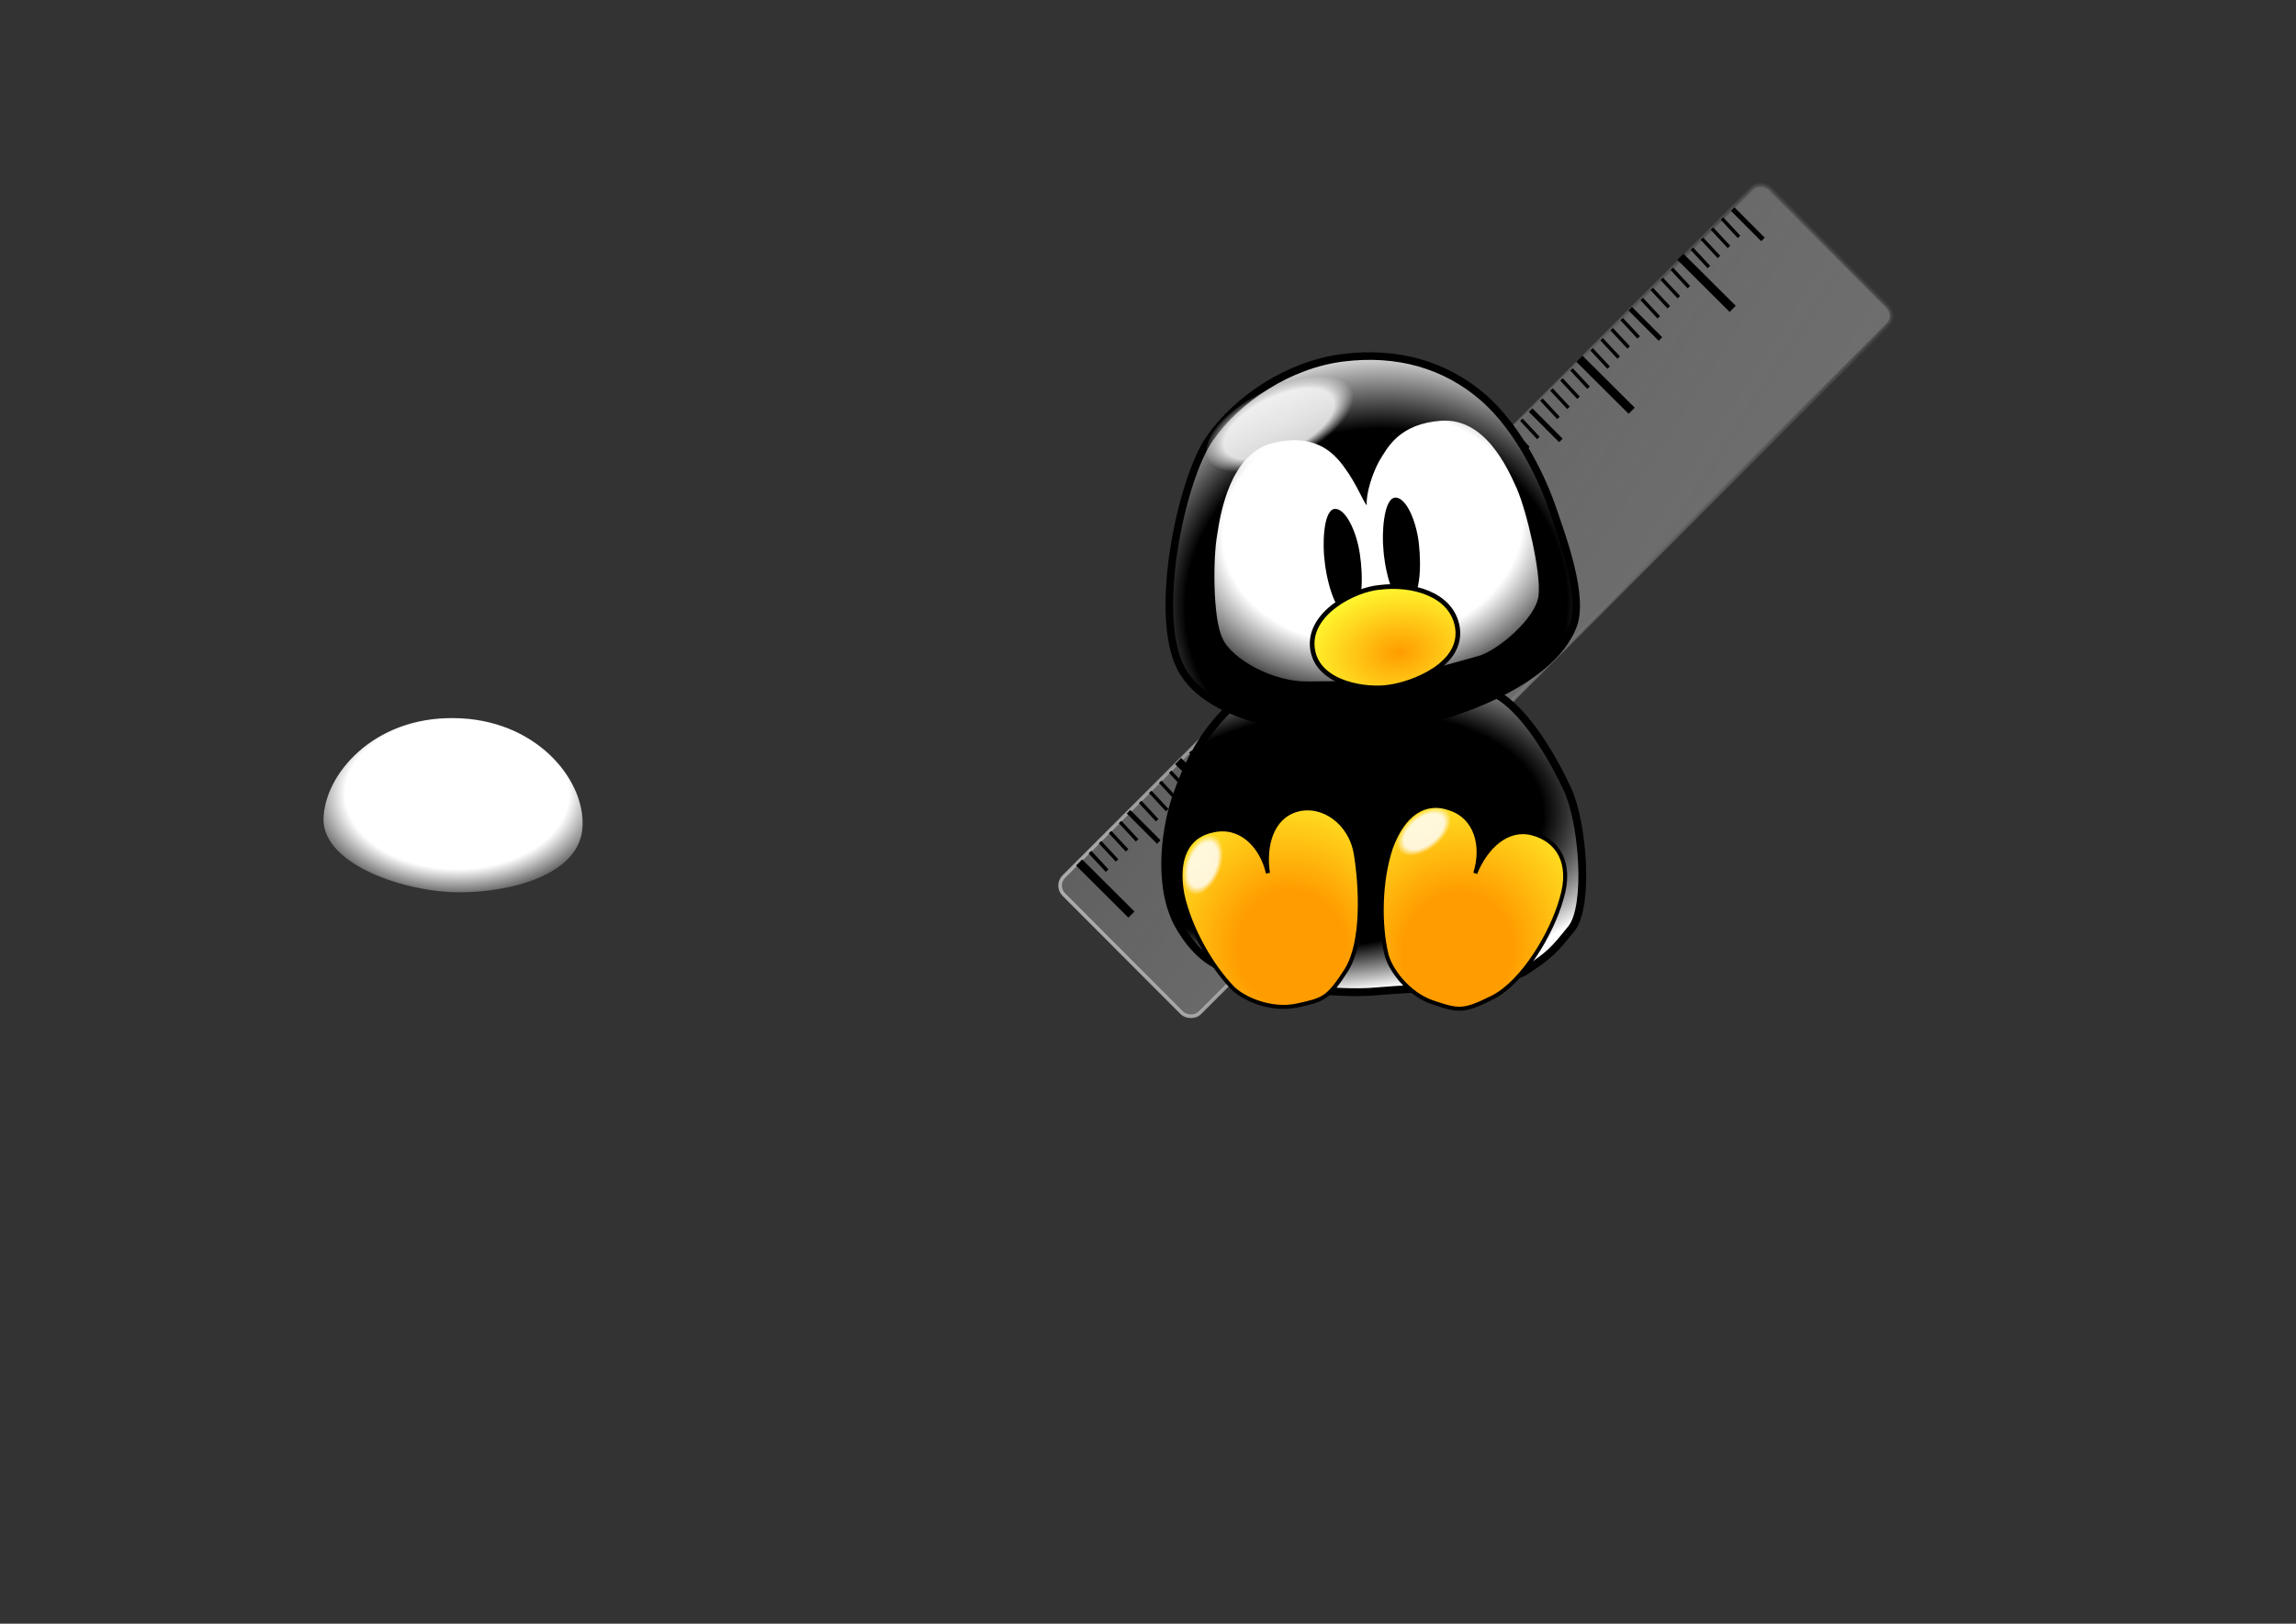 <?xml version="1.0" encoding="UTF-8" standalone="no"?>
<!-- Created with Inkscape (http://www.inkscape.org/) -->
<svg
   xmlns:dc="http://purl.org/dc/elements/1.1/"
   xmlns:cc="http://web.resource.org/cc/"
   xmlns:rdf="http://www.w3.org/1999/02/22-rdf-syntax-ns#"
   xmlns:svg="http://www.w3.org/2000/svg"
   xmlns="http://www.w3.org/2000/svg"
   xmlns:xlink="http://www.w3.org/1999/xlink"
   xmlns:sodipodi="http://inkscape.sourceforge.net/DTD/sodipodi-0.dtd"
   xmlns:inkscape="http://www.inkscape.org/namespaces/inkscape"
   inkscape:export-ydpi="29.750000"
   inkscape:export-xdpi="29.750000"
   inkscape:export-filename="C:\DATA\Mes Documents\Mes images\logos\QSOS-small.jpg"
   width="841.89pt"
   height="595.276pt"
   id="svg2"
   sodipodi:version="0.32"
   inkscape:version="0.43"
   sodipodi:docbase="/home/raph/Desktop"
   sodipodi:docname="xuleditor.svg">
  <rect width="100%" height="100%" fill="#333333" stroke="none"/>
  <defs
     id="defs3">
    <radialGradient
       gradientUnits="userSpaceOnUse"
       gradientTransform="matrix(1,0,0,3.386,0,-757.436)"
       r="1.78"
       fy="317.489"
       fx="308.685"
       cy="317.489"
       cx="308.685"
       id="radialGradient2559"
       xlink:href="#linearGradient2553"
       inkscape:collect="always" />
    <radialGradient
       gradientUnits="userSpaceOnUse"
       gradientTransform="matrix(1,0,0,3.386,0,-757.436)"
       r="1.78"
       fy="317.489"
       fx="308.685"
       cy="317.489"
       cx="308.685"
       id="radialGradient2561"
       xlink:href="#linearGradient2553"
       inkscape:collect="always" />
    <radialGradient
       gradientUnits="userSpaceOnUse"
       gradientTransform="matrix(1,0,0,3.386,0,-757.436)"
       r="1.78"
       fy="317.489"
       fx="308.685"
       cy="317.489"
       cx="308.685"
       id="radialGradient2563"
       xlink:href="#linearGradient2553"
       inkscape:collect="always" />
    <radialGradient
       gradientUnits="userSpaceOnUse"
       gradientTransform="matrix(1,0,0,3.386,0,-757.436)"
       r="1.78"
       fy="317.489"
       fx="308.685"
       cy="317.489"
       cx="308.685"
       id="radialGradient2565"
       xlink:href="#linearGradient2553"
       inkscape:collect="always" />
    <linearGradient
       id="linearGradient10738">
      <stop
         style="stop-color:#2a68c6;stop-opacity:0.627;"
         offset="0"
         id="stop10740" />
      <stop
         style="stop-color:#427dd7;stop-opacity:1;"
         offset="1"
         id="stop10742" />
    </linearGradient>
    <linearGradient
       id="linearGradient9972">
      <stop
         id="stop9974"
         offset="0"
         style="stop-color:#4bcc00;stop-opacity:0.557;" />
      <stop
         id="stop9976"
         offset="1"
         style="stop-color:#4bcc00;stop-opacity:1;" />
    </linearGradient>
    <linearGradient
       id="linearGradient8442">
      <stop
         id="stop8444"
         offset="0"
         style="stop-color:#429e37;stop-opacity:0.792;" />
      <stop
         id="stop8446"
         offset="0.489"
         style="stop-color:#4aaa3e;stop-opacity:0.503;" />
      <stop
         id="stop8448"
         offset="1"
         style="stop-color:#ffffff;stop-opacity:0;" />
    </linearGradient>
    <linearGradient
       id="linearGradient6083">
      <stop
         id="stop6085"
         offset="0"
         style="stop-color:#ffffff;stop-opacity:0;" />
      <stop
         id="stop6087"
         offset="1"
         style="stop-color:#616161;stop-opacity:0.414;" />
    </linearGradient>
    <linearGradient
       id="linearGradient3000">
      <stop
         style="stop-color:#58f000;stop-opacity:0.627;"
         offset="0"
         id="stop3002" />
      <stop
         style="stop-color:#4bcc00;stop-opacity:1;"
         offset="1"
         id="stop3004" />
    </linearGradient>
    <linearGradient
       id="linearGradient2230">
      <stop
         style="stop-color:#ec6004;stop-opacity:0.627;"
         offset="0"
         id="stop2232" />
      <stop
         style="stop-color:#fb7319;stop-opacity:1;"
         offset="1"
         id="stop2234" />
    </linearGradient>
    <linearGradient
       id="linearGradient2208">
      <stop
         id="stop2210"
         offset="0"
         style="stop-color:#f00000;stop-opacity:0.627;" />
      <stop
         id="stop2212"
         offset="1"
         style="stop-color:#cc3200;stop-opacity:1;" />
    </linearGradient>
    <linearGradient
       id="linearGradient4047">
      <stop
         style="stop-color:#ff9c00;stop-opacity:1;"
         offset="0"
         id="stop4048" />
      <stop
         style="stop-color:#ff9c00;stop-opacity:1;"
         offset="0.306"
         id="stop4050" />
      <stop
         style="stop-color:#ffff33;stop-opacity:1;"
         offset="1"
         id="stop4049" />
    </linearGradient>
    <radialGradient
       xlink:href="#linearGradient4047"
       id="radialGradient4046"
       cx="215.728"
       cy="333.961"
       r="102.185"
       fx="218.326"
       fy="335.612"
       gradientTransform="scale(0.966,1.035)"
       gradientUnits="userSpaceOnUse" />
    <radialGradient
       xlink:href="#linearGradient4041"
       id="radialGradient860"
       cx="128.584"
       cy="348.357"
       r="110.34"
       fx="128.584"
       fy="349.63"
       gradientTransform="scale(1.22,0.82)"
       gradientUnits="userSpaceOnUse" />
    <radialGradient
       xlink:href="#linearGradient851"
       id="radialGradient850"
       cx="136.862"
       cy="341.638"
       r="144.092"
       fx="135.62"
       fy="344.898"
       gradientTransform="scale(1.141,0.876)"
       gradientUnits="userSpaceOnUse" />
    <linearGradient
       id="linearGradient4055">
      <stop
         style="stop-color:#ffffff;stop-opacity:0.851;"
         offset="0"
         id="stop4056" />
      <stop
         style="stop-color:#ffffff;stop-opacity:0.83;"
         offset="0.736"
         id="stop4059" />
      <stop
         style="stop-color:#ffffff;stop-opacity:0;"
         offset="1"
         id="stop4058" />
    </linearGradient>
    <radialGradient
       xlink:href="#linearGradient4055"
       id="radialGradient4051"
       cx="90.47"
       cy="219.679"
       r="8.666"
       fx="90.47"
       fy="219.679"
       gradientTransform="scale(0.745,1.342)"
       gradientUnits="userSpaceOnUse" />
    <linearGradient
       id="linearGradient830">
      <stop
         style="stop-color:#ff9c00;stop-opacity:1;"
         offset="0"
         id="stop831" />
      <stop
         style="stop-color:#ffff33;stop-opacity:1;"
         offset="1"
         id="stop832" />
    </linearGradient>
    <radialGradient
       xlink:href="#linearGradient830"
       id="radialGradient847"
       cx="133.773"
       cy="228.515"
       r="48.599"
       fx="134.165"
       fy="227.964"
       gradientUnits="userSpaceOnUse"
       spreadMethod="pad"
       gradientTransform="scale(1.201,0.833)" />
    <linearGradient
       id="linearGradient4041">
      <stop
         style="stop-color:#ffffff;stop-opacity:1;"
         offset="0"
         id="stop4042" />
      <stop
         style="stop-color:#ffffff;stop-opacity:1;"
         offset="0.637"
         id="stop4044" />
      <stop
         style="stop-color:#000000;stop-opacity:1;"
         offset="1"
         id="stop4043" />
    </linearGradient>
    <radialGradient
       xlink:href="#linearGradient4041"
       id="radialGradient4045"
       cx="132.569"
       cy="127.852"
       r="120.682"
       fx="131.648"
       fy="125.261"
       gradientTransform="scale(1.184,0.845)"
       gradientUnits="userSpaceOnUse" />
    <linearGradient
       id="linearGradient851">
      <stop
         style="stop-color:#000000;stop-opacity:1;"
         offset="0"
         id="stop852" />
      <stop
         style="stop-color:#000000;stop-opacity:1;"
         offset="0.673"
         id="stop855" />
      <stop
         style="stop-color:#ffffff;stop-opacity:1;"
         offset="1"
         id="stop853" />
    </linearGradient>
    <radialGradient
       xlink:href="#linearGradient851"
       id="radialGradient859"
       cx="147.232"
       cy="164.727"
       r="157.13"
       fx="144.09"
       fy="164.727"
       gradientTransform="scale(1.076,0.93)"
       gradientUnits="userSpaceOnUse" />
    <linearGradient
       id="linearGradient2553">
      <stop
         id="stop2555"
         offset="0"
         style="stop-color:#108910;stop-opacity:1;" />
      <stop
         id="stop2557"
         offset="1"
         style="stop-color:#000000;stop-opacity:0;" />
    </linearGradient>
    <linearGradient
       id="linearGradient8457">
      <stop
         style="stop-color:#3f3f3f;stop-opacity:0.749;"
         offset="0"
         id="stop8459" />
      <stop
         style="stop-color:#c0c0c0;stop-opacity:0.869;"
         offset="1"
         id="stop8461" />
    </linearGradient>
    <linearGradient
       id="linearGradient2049">
      <stop
         style="stop-color:#929292;stop-opacity:0.618;"
         offset="0"
         id="stop2051" />
      <stop
         style="stop-color:#dadada;stop-opacity:0.199;"
         offset="1"
         id="stop2053" />
    </linearGradient>
    <radialGradient
       inkscape:collect="always"
       xlink:href="#linearGradient851"
       id="radialGradient3798"
       gradientUnits="userSpaceOnUse"
       gradientTransform="scale(1.141,0.876)"
       cx="136.862"
       cy="341.638"
       fx="135.62"
       fy="344.898"
       r="144.092" />
    <radialGradient
       inkscape:collect="always"
       xlink:href="#linearGradient4041"
       id="radialGradient3800"
       gradientUnits="userSpaceOnUse"
       gradientTransform="scale(1.22,0.82)"
       cx="128.584"
       cy="348.357"
       fx="128.584"
       fy="349.63"
       r="110.34" />
    <radialGradient
       inkscape:collect="always"
       xlink:href="#linearGradient4047"
       id="radialGradient3802"
       gradientUnits="userSpaceOnUse"
       gradientTransform="scale(0.966,1.035)"
       cx="106.039"
       cy="333.986"
       fx="108.637"
       fy="335.637"
       r="102.175" />
    <radialGradient
       inkscape:collect="always"
       xlink:href="#linearGradient4055"
       id="radialGradient3804"
       gradientUnits="userSpaceOnUse"
       gradientTransform="scale(0.745,1.342)"
       cx="90.47"
       cy="219.679"
       fx="90.47"
       fy="219.679"
       r="8.666" />
    <radialGradient
       inkscape:collect="always"
       xlink:href="#linearGradient4047"
       id="radialGradient3806"
       gradientUnits="userSpaceOnUse"
       gradientTransform="scale(0.966,1.035)"
       cx="215.728"
       cy="333.961"
       fx="218.326"
       fy="335.612"
       r="102.185" />
    <radialGradient
       inkscape:collect="always"
       xlink:href="#linearGradient4055"
       id="radialGradient3808"
       gradientUnits="userSpaceOnUse"
       gradientTransform="scale(0.745,1.342)"
       cx="90.47"
       cy="219.679"
       fx="90.47"
       fy="219.679"
       r="8.666" />
    <radialGradient
       inkscape:collect="always"
       xlink:href="#linearGradient851"
       id="radialGradient3810"
       gradientUnits="userSpaceOnUse"
       gradientTransform="scale(1.076,0.93)"
       cx="147.232"
       cy="164.727"
       fx="144.09"
       fy="164.727"
       r="157.13" />
    <radialGradient
       inkscape:collect="always"
       xlink:href="#linearGradient4041"
       id="radialGradient3812"
       gradientUnits="userSpaceOnUse"
       gradientTransform="scale(1.184,0.845)"
       cx="132.569"
       cy="127.852"
       fx="131.648"
       fy="125.261"
       r="120.682" />
    <radialGradient
       inkscape:collect="always"
       xlink:href="#linearGradient830"
       id="radialGradient3814"
       gradientUnits="userSpaceOnUse"
       gradientTransform="scale(1.201,0.833)"
       spreadMethod="pad"
       cx="133.773"
       cy="228.515"
       fx="134.165"
       fy="227.964"
       r="48.599" />
    <radialGradient
       inkscape:collect="always"
       xlink:href="#linearGradient4055"
       id="radialGradient3816"
       gradientUnits="userSpaceOnUse"
       gradientTransform="scale(0.745,1.342)"
       cx="90.47"
       cy="219.679"
       fx="90.47"
       fy="219.679"
       r="8.666" />
    <radialGradient
       r="144.092"
       fy="344.898"
       fx="135.62"
       cy="341.638"
       cx="136.862"
       gradientTransform="scale(1.141,0.876)"
       gradientUnits="userSpaceOnUse"
       id="radialGradient2235"
       xlink:href="#linearGradient851"
       inkscape:collect="always" />
    <radialGradient
       r="110.34"
       fy="349.63"
       fx="128.584"
       cy="348.357"
       cx="128.584"
       gradientTransform="scale(1.22,0.82)"
       gradientUnits="userSpaceOnUse"
       id="radialGradient2237"
       xlink:href="#linearGradient4041"
       inkscape:collect="always" />
    <radialGradient
       r="102.175"
       fy="335.637"
       fx="108.637"
       cy="333.986"
       cx="106.039"
       gradientTransform="scale(0.966,1.035)"
       gradientUnits="userSpaceOnUse"
       id="radialGradient2239"
       xlink:href="#linearGradient4047"
       inkscape:collect="always" />
    <radialGradient
       r="8.666"
       fy="219.679"
       fx="90.47"
       cy="219.679"
       cx="90.47"
       gradientTransform="scale(0.745,1.342)"
       gradientUnits="userSpaceOnUse"
       id="radialGradient2241"
       xlink:href="#linearGradient4055"
       inkscape:collect="always" />
    <radialGradient
       r="102.185"
       fy="335.612"
       fx="218.326"
       cy="333.961"
       cx="215.728"
       gradientTransform="scale(0.966,1.035)"
       gradientUnits="userSpaceOnUse"
       id="radialGradient2243"
       xlink:href="#linearGradient4047"
       inkscape:collect="always" />
    <radialGradient
       r="8.666"
       fy="219.679"
       fx="90.47"
       cy="219.679"
       cx="90.47"
       gradientTransform="scale(0.745,1.342)"
       gradientUnits="userSpaceOnUse"
       id="radialGradient2245"
       xlink:href="#linearGradient4055"
       inkscape:collect="always" />
    <radialGradient
       r="110.34"
       fy="349.63"
       fx="128.584"
       cy="348.357"
       cx="128.584"
       gradientTransform="matrix(0.777,0,0,0.523,123.533,205.588)"
       gradientUnits="userSpaceOnUse"
       id="radialGradient2254"
       xlink:href="#linearGradient4041"
       inkscape:collect="always" />
    <radialGradient
       r="102.185"
       fy="335.612"
       fx="218.326"
       cy="333.961"
       cx="215.728"
       gradientTransform="scale(0.966,1.035)"
       gradientUnits="userSpaceOnUse"
       id="radialGradient2550"
       xlink:href="#linearGradient4047"
       inkscape:collect="always" />
    <radialGradient
       r="8.666"
       fy="219.679"
       fx="90.47"
       cy="219.679"
       cx="90.47"
       gradientTransform="scale(0.745,1.342)"
       gradientUnits="userSpaceOnUse"
       id="radialGradient2552"
       xlink:href="#linearGradient4055"
       inkscape:collect="always" />
    <radialGradient
       r="102.175"
       fy="335.637"
       fx="108.637"
       cy="333.986"
       cx="106.039"
       gradientTransform="scale(0.966,1.035)"
       gradientUnits="userSpaceOnUse"
       id="radialGradient2554"
       xlink:href="#linearGradient4047"
       inkscape:collect="always" />
    <radialGradient
       r="8.666"
       fy="219.679"
       fx="90.47"
       cy="219.679"
       cx="90.47"
       gradientTransform="scale(0.745,1.342)"
       gradientUnits="userSpaceOnUse"
       id="radialGradient2556"
       xlink:href="#linearGradient4055"
       inkscape:collect="always" />
    <radialGradient
       r="157.13"
       fy="164.727"
       fx="144.09"
       cy="164.727"
       cx="147.232"
       gradientTransform="scale(1.076,0.93)"
       gradientUnits="userSpaceOnUse"
       id="radialGradient2558"
       xlink:href="#linearGradient851"
       inkscape:collect="always" />
    <radialGradient
       r="120.682"
       fy="125.261"
       fx="131.648"
       cy="127.852"
       cx="132.569"
       gradientTransform="scale(1.184,0.845)"
       gradientUnits="userSpaceOnUse"
       id="radialGradient2560"
       xlink:href="#linearGradient4041"
       inkscape:collect="always" />
    <radialGradient
       r="48.599"
       fy="227.964"
       fx="134.165"
       cy="228.515"
       cx="133.773"
       spreadMethod="pad"
       gradientTransform="scale(1.201,0.833)"
       gradientUnits="userSpaceOnUse"
       id="radialGradient2562"
       xlink:href="#linearGradient830"
       inkscape:collect="always" />
    <radialGradient
       r="8.666"
       fy="219.679"
       fx="90.47"
       cy="219.679"
       cx="90.47"
       gradientTransform="scale(0.745,1.342)"
       gradientUnits="userSpaceOnUse"
       id="radialGradient2564"
       xlink:href="#linearGradient4055"
       inkscape:collect="always" />
    <radialGradient
       r="120.682"
       fy="125.261"
       fx="131.648"
       cy="127.852"
       cx="132.569"
       gradientTransform="scale(1.184,0.845)"
       gradientUnits="userSpaceOnUse"
       id="radialGradient2577"
       xlink:href="#linearGradient4041"
       inkscape:collect="always" />
    <radialGradient
       inkscape:collect="always"
       xlink:href="#linearGradient2208"
       id="radialGradient2960"
       gradientUnits="userSpaceOnUse"
       gradientTransform="matrix(1,0,0,0.89,6.643570e-13,40.5)"
       cx="239.764"
       cy="366.88"
       fx="239.764"
       fy="366.88"
       r="159.154" />
    <radialGradient
       inkscape:collect="always"
       xlink:href="#linearGradient2230"
       id="radialGradient2994"
       gradientUnits="userSpaceOnUse"
       gradientTransform="matrix(1,0,0,0.89,-1.279530e-12,40.5)"
       cx="239.764"
       cy="366.88"
       fx="239.764"
       fy="366.88"
       r="159.154" />
    <radialGradient
       inkscape:collect="always"
       xlink:href="#linearGradient3000"
       id="radialGradient2996"
       gradientUnits="userSpaceOnUse"
       gradientTransform="matrix(1,0,0,0.89,1.418850e-12,40.5)"
       cx="239.764"
       cy="366.88"
       fx="239.764"
       fy="366.88"
       r="159.154" />
    <linearGradient
       inkscape:collect="always"
       xlink:href="#linearGradient6083"
       id="linearGradient6093"
       gradientUnits="userSpaceOnUse"
       x1="216.259"
       y1="394.703"
       x2="177.415"
       y2="239.223" />
    <linearGradient
       inkscape:collect="always"
       xlink:href="#linearGradient6083"
       id="linearGradient6097"
       gradientUnits="userSpaceOnUse"
       x1="216.259"
       y1="394.703"
       x2="177.415"
       y2="239.223" />
    <linearGradient
       inkscape:collect="always"
       xlink:href="#linearGradient6083"
       id="linearGradient6101"
       gradientUnits="userSpaceOnUse"
       x1="216.259"
       y1="394.703"
       x2="177.415"
       y2="239.223" />
    <linearGradient
       inkscape:collect="always"
       xlink:href="#linearGradient6083"
       id="linearGradient9212"
       gradientUnits="userSpaceOnUse"
       x1="216.259"
       y1="394.703"
       x2="177.415"
       y2="239.223" />
    <radialGradient
       inkscape:collect="always"
       xlink:href="#linearGradient10738"
       id="radialGradient9978"
       gradientUnits="userSpaceOnUse"
       gradientTransform="matrix(1,0,0,0.89,-2.838403e-12,40.5)"
       cx="239.764"
       cy="366.88"
       fx="239.764"
       fy="366.88"
       r="159.154" />
    <linearGradient
       y2="104.112"
       x2="375.609"
       y1="539.923"
       x1="514.436"
       gradientTransform="matrix(1.163,2.221133e-10,3.470961e-10,0.796,-44.785,39.042)"
       gradientUnits="userSpaceOnUse"
       id="linearGradient2629"
       xlink:href="#linearGradient2049"
       inkscape:collect="always" />
    <linearGradient
       y2="379.402"
       x2="184.312"
       y1="492.605"
       x1="678.25"
       gradientTransform="matrix(1.163,2.221133e-10,3.470961e-10,0.796,39.062,-56.462)"
       gradientUnits="userSpaceOnUse"
       id="linearGradient2631"
       xlink:href="#linearGradient8457"
       inkscape:collect="always" />
    <radialGradient
       r="5.534"
       fy="328.921"
       fx="304.438"
       cy="328.921"
       cx="304.438"
       gradientTransform="matrix(1,-1.846326e-16,-5.187949e-18,3.125,-27.53,-698.05)"
       gradientUnits="userSpaceOnUse"
       id="radialGradient2633"
       xlink:href="#linearGradient2553"
       inkscape:collect="always" />
    <radialGradient
       r="1.78"
       fy="317.489"
       fx="308.685"
       cy="317.489"
       cx="308.685"
       gradientTransform="matrix(1,-1.846326e-16,-5.621249e-18,3.386,-27.53,-756.548)"
       gradientUnits="userSpaceOnUse"
       id="radialGradient2635"
       xlink:href="#linearGradient2553"
       inkscape:collect="always" />
    <radialGradient
       r="102.185"
       fy="335.612"
       fx="218.326"
       cy="333.961"
       cx="215.728"
       gradientTransform="scale(0.966,1.035)"
       gradientUnits="userSpaceOnUse"
       id="radialGradient2637"
       xlink:href="#linearGradient4047"
       inkscape:collect="always" />
    <radialGradient
       r="8.666"
       fy="219.679"
       fx="90.47"
       cy="219.679"
       cx="90.47"
       gradientTransform="scale(0.745,1.342)"
       gradientUnits="userSpaceOnUse"
       id="radialGradient2639"
       xlink:href="#linearGradient4055"
       inkscape:collect="always" />
    <radialGradient
       r="159.154"
       fy="366.88"
       fx="239.764"
       cy="366.88"
       cx="239.764"
       gradientTransform="matrix(1,0,0,0.89,-2.652887e-12,40.5)"
       gradientUnits="userSpaceOnUse"
       id="radialGradient2641"
       xlink:href="#linearGradient10738"
       inkscape:collect="always" />
    <radialGradient
       r="159.154"
       fy="366.88"
       fx="239.764"
       cy="366.88"
       cx="239.764"
       gradientTransform="matrix(1,0,0,0.89,1.810762e-12,40.5)"
       gradientUnits="userSpaceOnUse"
       id="radialGradient2643"
       xlink:href="#linearGradient3000"
       inkscape:collect="always" />
    <linearGradient
       y2="239.223"
       x2="177.415"
       y1="394.703"
       x1="216.259"
       gradientUnits="userSpaceOnUse"
       id="linearGradient2645"
       xlink:href="#linearGradient6083"
       inkscape:collect="always" />
    <radialGradient
       r="159.154"
       fy="366.88"
       fx="239.764"
       cy="366.88"
       cx="239.764"
       gradientTransform="matrix(1,0,0,0.89,-4.058972e-13,40.5)"
       gradientUnits="userSpaceOnUse"
       id="radialGradient2647"
       xlink:href="#linearGradient2208"
       inkscape:collect="always" />
    <linearGradient
       y2="239.223"
       x2="177.415"
       y1="394.703"
       x1="216.259"
       gradientUnits="userSpaceOnUse"
       id="linearGradient2649"
       xlink:href="#linearGradient6083"
       inkscape:collect="always" />
    <radialGradient
       r="159.154"
       fy="366.88"
       fx="239.764"
       cy="366.88"
       cx="239.764"
       gradientTransform="matrix(1,0,0,0.89,1.176858e-13,40.5)"
       gradientUnits="userSpaceOnUse"
       id="radialGradient2651"
       xlink:href="#linearGradient2230"
       inkscape:collect="always" />
    <linearGradient
       y2="239.223"
       x2="177.415"
       y1="394.703"
       x1="216.259"
       gradientUnits="userSpaceOnUse"
       id="linearGradient2653"
       xlink:href="#linearGradient6083"
       inkscape:collect="always" />
    <linearGradient
       y2="239.223"
       x2="177.415"
       y1="394.703"
       x1="216.259"
       gradientUnits="userSpaceOnUse"
       id="linearGradient2655"
       xlink:href="#linearGradient6083"
       inkscape:collect="always" />
    <radialGradient
       inkscape:collect="always"
       xlink:href="#linearGradient830"
       id="radialGradient27520"
       gradientUnits="userSpaceOnUse"
       gradientTransform="matrix(0.759,-9.583796e-2,6.646727e-2,0.527,114.326,212.664)"
       spreadMethod="pad"
       cx="133.773"
       cy="228.515"
       fx="134.165"
       fy="227.964"
       r="48.599" />
    <radialGradient
       inkscape:collect="always"
       xlink:href="#linearGradient4041"
       id="radialGradient27525"
       gradientUnits="userSpaceOnUse"
       gradientTransform="matrix(0.693,-8.078278e-2,6.234263e-2,0.535,122.186,218.294)"
       cx="132.569"
       cy="127.852"
       fx="131.648"
       fy="125.261"
       r="120.682" />
    <radialGradient
       inkscape:collect="always"
       xlink:href="#linearGradient851"
       id="radialGradient27528"
       gradientUnits="userSpaceOnUse"
       gradientTransform="matrix(0.64,-7.531889e-2,6.92965e-2,0.589,118.07,217.018)"
       cx="147.232"
       cy="164.727"
       fx="144.09"
       fy="164.727"
       r="157.13" />
    <radialGradient
       inkscape:collect="always"
       xlink:href="#linearGradient851"
       id="radialGradient27531"
       gradientUnits="userSpaceOnUse"
       gradientTransform="matrix(0.785,-8.504358e-2,4.65761e-2,0.43,101.973,255.853)"
       cx="123.305"
       cy="309.851"
       fx="94.949"
       fy="337.834"
       r="144.092" />
    <radialGradient
       inkscape:collect="always"
       xlink:href="#linearGradient2208"
       id="radialGradient31028"
       gradientUnits="userSpaceOnUse"
       gradientTransform="matrix(1,0,0,0.89,-4.058972e-13,40.5)"
       cx="239.764"
       cy="366.88"
       fx="239.764"
       fy="366.88"
       r="159.154" />
    <radialGradient
       inkscape:collect="always"
       xlink:href="#linearGradient2230"
       id="radialGradient31043"
       gradientUnits="userSpaceOnUse"
       gradientTransform="matrix(1,0,0,0.89,3.619542e-14,40.5)"
       cx="239.764"
       cy="366.88"
       fx="239.764"
       fy="366.88"
       r="159.154" />
    <linearGradient
       inkscape:collect="always"
       xlink:href="#linearGradient6083"
       id="linearGradient31048"
       gradientUnits="userSpaceOnUse"
       x1="216.259"
       y1="394.703"
       x2="177.415"
       y2="239.223" />
    <radialGradient
       inkscape:collect="always"
       xlink:href="#linearGradient3000"
       id="radialGradient31055"
       gradientUnits="userSpaceOnUse"
       gradientTransform="matrix(1,0,0,0.89,1.685084e-12,40.5)"
       cx="239.764"
       cy="366.88"
       fx="239.764"
       fy="366.88"
       r="159.154" />
    <linearGradient
       inkscape:collect="always"
       xlink:href="#linearGradient6083"
       id="linearGradient31060"
       gradientUnits="userSpaceOnUse"
       x1="216.259"
       y1="394.703"
       x2="177.415"
       y2="239.223" />
    <radialGradient
       inkscape:collect="always"
       xlink:href="#linearGradient2208"
       id="radialGradient31068"
       gradientUnits="userSpaceOnUse"
       gradientTransform="matrix(1,0,0,0.89,-2.299267e-13,40.5)"
       cx="239.764"
       cy="366.88"
       fx="239.764"
       fy="366.88"
       r="159.154" />
    <linearGradient
       inkscape:collect="always"
       xlink:href="#linearGradient6083"
       id="linearGradient31070"
       gradientUnits="userSpaceOnUse"
       x1="216.259"
       y1="394.703"
       x2="177.415"
       y2="239.223" />
    <radialGradient
       inkscape:collect="always"
       xlink:href="#linearGradient2230"
       id="radialGradient31078"
       gradientUnits="userSpaceOnUse"
       gradientTransform="matrix(1,0,0,0.89,2.002864e-13,40.5)"
       cx="239.764"
       cy="366.88"
       fx="239.764"
       fy="366.88"
       r="159.154" />
    <linearGradient
       inkscape:collect="always"
       xlink:href="#linearGradient6083"
       id="linearGradient31080"
       gradientUnits="userSpaceOnUse"
       x1="216.259"
       y1="394.703"
       x2="177.415"
       y2="239.223" />
    <radialGradient
       inkscape:collect="always"
       xlink:href="#linearGradient3000"
       id="radialGradient31088"
       gradientUnits="userSpaceOnUse"
       gradientTransform="matrix(1,0,0,0.89,1.586607e-12,40.5)"
       cx="239.764"
       cy="366.88"
       fx="239.764"
       fy="366.88"
       r="159.154" />
    <linearGradient
       inkscape:collect="always"
       xlink:href="#linearGradient6083"
       id="linearGradient31090"
       gradientUnits="userSpaceOnUse"
       x1="216.259"
       y1="394.703"
       x2="177.415"
       y2="239.223" />
    <radialGradient
       inkscape:collect="always"
       xlink:href="#linearGradient10738"
       id="radialGradient31098"
       gradientUnits="userSpaceOnUse"
       gradientTransform="matrix(1,0,0,0.89,-2.788335e-12,40.5)"
       cx="239.764"
       cy="366.88"
       fx="239.764"
       fy="366.88"
       r="159.154" />
    <linearGradient
       inkscape:collect="always"
       xlink:href="#linearGradient6083"
       id="linearGradient31100"
       gradientUnits="userSpaceOnUse"
       x1="216.259"
       y1="394.703"
       x2="177.415"
       y2="239.223" />
    <linearGradient
       inkscape:collect="always"
       xlink:href="#linearGradient2049"
       id="linearGradient31173"
       gradientUnits="userSpaceOnUse"
       gradientTransform="matrix(1.163,2.221133e-10,3.470961e-10,0.796,-44.785,39.042)"
       x1="514.436"
       y1="539.923"
       x2="375.609"
       y2="104.112" />
    <linearGradient
       inkscape:collect="always"
       xlink:href="#linearGradient8457"
       id="linearGradient31175"
       gradientUnits="userSpaceOnUse"
       gradientTransform="matrix(1.163,2.221133e-10,3.470961e-10,0.796,39.062,-56.462)"
       x1="678.25"
       y1="492.605"
       x2="184.312"
       y2="379.402" />
    <radialGradient
       inkscape:collect="always"
       xlink:href="#linearGradient2553"
       id="radialGradient31177"
       gradientUnits="userSpaceOnUse"
       gradientTransform="matrix(1,-1.888068e-16,-1.821082e-17,3.125,-27.53,-698.05)"
       cx="304.438"
       cy="328.921"
       fx="304.438"
       fy="328.921"
       r="5.534" />
    <radialGradient
       inkscape:collect="always"
       xlink:href="#linearGradient2553"
       id="radialGradient31179"
       gradientUnits="userSpaceOnUse"
       gradientTransform="matrix(1,-1.888068e-16,-1.973086e-17,3.386,-27.53,-756.548)"
       cx="308.685"
       cy="317.489"
       fx="308.685"
       fy="317.489"
       r="1.78" />
    <linearGradient
       inkscape:collect="always"
       xlink:href="#linearGradient6083"
       id="linearGradient31187"
       gradientUnits="userSpaceOnUse"
       x1="216.259"
       y1="394.703"
       x2="177.415"
       y2="239.223" />
    <radialGradient
       inkscape:collect="always"
       xlink:href="#linearGradient851"
       id="radialGradient32870"
       gradientUnits="userSpaceOnUse"
       gradientTransform="matrix(0.785,-8.504358e-2,4.65761e-2,0.43,101.973,255.853)"
       cx="123.305"
       cy="309.851"
       fx="94.949"
       fy="337.834"
       r="144.092" />
    <radialGradient
       inkscape:collect="always"
       xlink:href="#linearGradient851"
       id="radialGradient32872"
       gradientUnits="userSpaceOnUse"
       gradientTransform="matrix(0.64,-7.531889e-2,6.92965e-2,0.589,118.07,217.018)"
       cx="147.232"
       cy="164.727"
       fx="144.09"
       fy="164.727"
       r="157.13" />
    <radialGradient
       inkscape:collect="always"
       xlink:href="#linearGradient4041"
       id="radialGradient32874"
       gradientUnits="userSpaceOnUse"
       gradientTransform="matrix(0.693,-8.078278e-2,6.234263e-2,0.535,122.186,218.294)"
       cx="132.569"
       cy="127.852"
       fx="131.648"
       fy="125.261"
       r="120.682" />
    <radialGradient
       inkscape:collect="always"
       xlink:href="#linearGradient830"
       id="radialGradient32876"
       gradientUnits="userSpaceOnUse"
       gradientTransform="matrix(0.759,-9.583796e-2,6.646727e-2,0.527,114.326,212.664)"
       spreadMethod="pad"
       cx="133.773"
       cy="228.515"
       fx="134.165"
       fy="227.964"
       r="48.599" />
    <radialGradient
       inkscape:collect="always"
       xlink:href="#linearGradient2208"
       id="radialGradient32896"
       gradientUnits="userSpaceOnUse"
       gradientTransform="matrix(1,0,0,0.89,-1.186823e-13,40.5)"
       cx="239.764"
       cy="366.88"
       fx="239.764"
       fy="366.88"
       r="159.154" />
    <linearGradient
       inkscape:collect="always"
       xlink:href="#linearGradient6083"
       id="linearGradient32898"
       gradientUnits="userSpaceOnUse"
       x1="216.259"
       y1="394.703"
       x2="177.415"
       y2="239.223" />
    <radialGradient
       inkscape:collect="always"
       xlink:href="#linearGradient851"
       id="radialGradient1986"
       gradientUnits="userSpaceOnUse"
       gradientTransform="matrix(0.785,-8.504358e-2,4.65761e-2,0.43,198.156,226.529)"
       cx="123.305"
       cy="309.851"
       fx="94.949"
       fy="337.834"
       r="144.092" />
    <radialGradient
       inkscape:collect="always"
       xlink:href="#linearGradient851"
       id="radialGradient1988"
       gradientUnits="userSpaceOnUse"
       gradientTransform="matrix(0.64,-7.531889e-2,6.92965e-2,0.589,214.253,187.694)"
       cx="147.232"
       cy="164.727"
       fx="144.09"
       fy="164.727"
       r="157.13" />
    <radialGradient
       inkscape:collect="always"
       xlink:href="#linearGradient4041"
       id="radialGradient1990"
       gradientUnits="userSpaceOnUse"
       gradientTransform="matrix(0.693,-8.078278e-2,6.234263e-2,0.535,218.368,188.97)"
       cx="132.569"
       cy="127.852"
       fx="131.648"
       fy="125.261"
       r="120.682" />
    <radialGradient
       inkscape:collect="always"
       xlink:href="#linearGradient830"
       id="radialGradient1992"
       gradientUnits="userSpaceOnUse"
       gradientTransform="matrix(0.759,-9.583796e-2,6.646727e-2,0.527,210.508,183.34)"
       spreadMethod="pad"
       cx="133.773"
       cy="228.515"
       fx="134.165"
       fy="227.964"
       r="48.599" />
    <radialGradient
       inkscape:collect="always"
       xlink:href="#linearGradient4055"
       id="radialGradient1994"
       gradientUnits="userSpaceOnUse"
       gradientTransform="scale(0.745,1.342)"
       cx="90.47"
       cy="219.679"
       fx="90.47"
       fy="219.679"
       r="8.666" />
    <linearGradient
       inkscape:collect="always"
       xlink:href="#linearGradient2049"
       id="linearGradient1996"
       gradientUnits="userSpaceOnUse"
       gradientTransform="matrix(1.163,2.221133e-10,3.470961e-10,0.796,-44.785,39.042)"
       x1="514.436"
       y1="539.923"
       x2="375.609"
       y2="104.112" />
    <linearGradient
       inkscape:collect="always"
       xlink:href="#linearGradient8457"
       id="linearGradient1998"
       gradientUnits="userSpaceOnUse"
       gradientTransform="matrix(1.163,2.221133e-10,3.470961e-10,0.796,39.062,-56.462)"
       x1="678.25"
       y1="492.605"
       x2="184.312"
       y2="379.402" />
    <radialGradient
       inkscape:collect="always"
       xlink:href="#linearGradient2553"
       id="radialGradient2000"
       gradientUnits="userSpaceOnUse"
       gradientTransform="matrix(1,-4.426188e-16,-5.341498e-16,3.125,-27.53,-698.05)"
       cx="304.438"
       cy="328.921"
       fx="304.438"
       fy="328.921"
       r="5.534" />
    <radialGradient
       inkscape:collect="always"
       xlink:href="#linearGradient2553"
       id="radialGradient2002"
       gradientUnits="userSpaceOnUse"
       gradientTransform="matrix(1,-4.426188e-16,-5.787241e-16,3.386,-27.53,-756.548)"
       cx="308.685"
       cy="317.489"
       fx="308.685"
       fy="317.489"
       r="1.78" />
    <radialGradient
       inkscape:collect="always"
       xlink:href="#linearGradient4047"
       id="radialGradient2004"
       gradientUnits="userSpaceOnUse"
       gradientTransform="scale(0.966,1.035)"
       cx="215.728"
       cy="333.961"
       fx="218.326"
       fy="335.612"
       r="102.185" />
    <radialGradient
       inkscape:collect="always"
       xlink:href="#linearGradient4055"
       id="radialGradient2006"
       gradientUnits="userSpaceOnUse"
       gradientTransform="scale(0.745,1.342)"
       cx="90.47"
       cy="219.679"
       fx="90.47"
       fy="219.679"
       r="8.666" />
    <radialGradient
       inkscape:collect="always"
       xlink:href="#linearGradient4047"
       id="radialGradient2008"
       gradientUnits="userSpaceOnUse"
       gradientTransform="scale(0.966,1.035)"
       cx="106.039"
       cy="333.986"
       fx="108.637"
       fy="335.637"
       r="102.175" />
    <radialGradient
       inkscape:collect="always"
       xlink:href="#linearGradient4055"
       id="radialGradient2010"
       gradientUnits="userSpaceOnUse"
       gradientTransform="scale(0.745,1.342)"
       cx="90.47"
       cy="219.679"
       fx="90.47"
       fy="219.679"
       r="8.666" />
    <radialGradient
       inkscape:collect="always"
       xlink:href="#linearGradient830"
       id="radialGradient2091"
       gradientUnits="userSpaceOnUse"
       gradientTransform="matrix(0.759,-9.583796e-2,6.646727e-2,0.527,191.155,183.927)"
       spreadMethod="pad"
       cx="133.773"
       cy="228.515"
       fx="134.165"
       fy="227.964"
       r="48.599" />
    <radialGradient
       inkscape:collect="always"
       xlink:href="#linearGradient4041"
       id="radialGradient2096"
       gradientUnits="userSpaceOnUse"
       gradientTransform="matrix(0.693,-8.078278e-2,6.234263e-2,0.535,199.014,189.557)"
       cx="132.569"
       cy="127.852"
       fx="131.648"
       fy="125.261"
       r="120.682" />
    <radialGradient
       inkscape:collect="always"
       xlink:href="#linearGradient851"
       id="radialGradient2099"
       gradientUnits="userSpaceOnUse"
       gradientTransform="matrix(0.64,-7.531889e-2,6.92965e-2,0.589,194.899,188.28)"
       cx="147.232"
       cy="164.727"
       fx="144.09"
       fy="164.727"
       r="157.13" />
    <radialGradient
       inkscape:collect="always"
       xlink:href="#linearGradient851"
       id="radialGradient2102"
       gradientUnits="userSpaceOnUse"
       gradientTransform="matrix(0.785,-8.504358e-2,4.65761e-2,0.43,178.802,227.116)"
       cx="123.305"
       cy="309.851"
       fx="94.949"
       fy="337.834"
       r="144.092" />
    <linearGradient
       inkscape:collect="always"
       xlink:href="#linearGradient2049"
       id="linearGradient2104"
       gradientUnits="userSpaceOnUse"
       gradientTransform="matrix(1.163,2.221135e-10,3.470961e-10,0.796,-44.785,39.042)"
       x1="514.436"
       y1="539.923"
       x2="375.609"
       y2="104.112" />
    <linearGradient
       inkscape:collect="always"
       xlink:href="#linearGradient8457"
       id="linearGradient2106"
       gradientUnits="userSpaceOnUse"
       gradientTransform="matrix(1.163,2.221135e-10,3.470961e-10,0.796,39.062,-56.462)"
       x1="678.25"
       y1="492.605"
       x2="184.312"
       y2="379.402" />
    <radialGradient
       inkscape:collect="always"
       xlink:href="#linearGradient2553"
       id="radialGradient2108"
       gradientUnits="userSpaceOnUse"
       gradientTransform="matrix(1,-5.456179e-16,1.05771e-16,3.125,-27.53,-698.05)"
       cx="304.438"
       cy="328.921"
       fx="304.438"
       fy="328.921"
       r="5.534" />
    <radialGradient
       inkscape:collect="always"
       xlink:href="#linearGradient2553"
       id="radialGradient2110"
       gradientUnits="userSpaceOnUse"
       gradientTransform="matrix(1,-5.456179e-16,1.145968e-16,3.386,-27.53,-756.548)"
       cx="308.685"
       cy="317.489"
       fx="308.685"
       fy="317.489"
       r="1.78" />
    <radialGradient
       inkscape:collect="always"
       xlink:href="#linearGradient851"
       id="radialGradient2127"
       gradientUnits="userSpaceOnUse"
       gradientTransform="matrix(0.785,-8.504358e-2,4.65761e-2,0.43,178.802,227.116)"
       cx="123.305"
       cy="309.851"
       fx="94.949"
       fy="337.834"
       r="144.092" />
    <radialGradient
       inkscape:collect="always"
       xlink:href="#linearGradient851"
       id="radialGradient2129"
       gradientUnits="userSpaceOnUse"
       gradientTransform="matrix(0.64,-7.531889e-2,6.92965e-2,0.589,194.899,188.28)"
       cx="147.232"
       cy="164.727"
       fx="144.09"
       fy="164.727"
       r="157.13" />
    <radialGradient
       inkscape:collect="always"
       xlink:href="#linearGradient4041"
       id="radialGradient2131"
       gradientUnits="userSpaceOnUse"
       gradientTransform="matrix(0.693,-8.078278e-2,6.234263e-2,0.535,199.014,189.557)"
       cx="132.569"
       cy="127.852"
       fx="131.648"
       fy="125.261"
       r="120.682" />
    <radialGradient
       inkscape:collect="always"
       xlink:href="#linearGradient830"
       id="radialGradient2133"
       gradientUnits="userSpaceOnUse"
       gradientTransform="matrix(0.759,-9.583796e-2,6.646727e-2,0.527,191.155,183.927)"
       spreadMethod="pad"
       cx="133.773"
       cy="228.515"
       fx="134.165"
       fy="227.964"
       r="48.599" />
    <radialGradient
       inkscape:collect="always"
       xlink:href="#linearGradient4055"
       id="radialGradient2135"
       gradientUnits="userSpaceOnUse"
       gradientTransform="scale(0.745,1.342)"
       cx="90.47"
       cy="219.679"
       fx="90.47"
       fy="219.679"
       r="8.666" />
    <radialGradient
       inkscape:collect="always"
       xlink:href="#linearGradient4047"
       id="radialGradient2137"
       gradientUnits="userSpaceOnUse"
       gradientTransform="scale(0.966,1.035)"
       cx="215.728"
       cy="333.961"
       fx="218.326"
       fy="335.612"
       r="102.185" />
    <radialGradient
       inkscape:collect="always"
       xlink:href="#linearGradient4055"
       id="radialGradient2139"
       gradientUnits="userSpaceOnUse"
       gradientTransform="scale(0.745,1.342)"
       cx="90.47"
       cy="219.679"
       fx="90.47"
       fy="219.679"
       r="8.666" />
    <radialGradient
       inkscape:collect="always"
       xlink:href="#linearGradient4047"
       id="radialGradient2141"
       gradientUnits="userSpaceOnUse"
       gradientTransform="scale(0.966,1.035)"
       cx="106.039"
       cy="333.986"
       fx="108.637"
       fy="335.637"
       r="102.175" />
    <radialGradient
       inkscape:collect="always"
       xlink:href="#linearGradient4055"
       id="radialGradient2143"
       gradientUnits="userSpaceOnUse"
       gradientTransform="scale(0.745,1.342)"
       cx="90.47"
       cy="219.679"
       fx="90.47"
       fy="219.679"
       r="8.666" />
    <linearGradient
       inkscape:collect="always"
       xlink:href="#linearGradient2049"
       id="linearGradient2259"
       gradientUnits="userSpaceOnUse"
       gradientTransform="matrix(1.163,2.221135e-10,3.470961e-10,0.796,-44.785,39.042)"
       x1="514.436"
       y1="539.923"
       x2="375.609"
       y2="104.112" />
    <linearGradient
       inkscape:collect="always"
       xlink:href="#linearGradient8457"
       id="linearGradient2261"
       gradientUnits="userSpaceOnUse"
       gradientTransform="matrix(1.163,2.221135e-10,3.470961e-10,0.796,39.062,-56.462)"
       x1="678.25"
       y1="492.605"
       x2="184.312"
       y2="379.402" />
    <radialGradient
       inkscape:collect="always"
       xlink:href="#linearGradient2553"
       id="radialGradient2263"
       gradientUnits="userSpaceOnUse"
       gradientTransform="matrix(1,-4.867457e-16,5.003734e-17,3.125,-27.53,-698.05)"
       cx="304.438"
       cy="328.921"
       fx="304.438"
       fy="328.921"
       r="5.534" />
    <radialGradient
       inkscape:collect="always"
       xlink:href="#linearGradient2553"
       id="radialGradient2265"
       gradientUnits="userSpaceOnUse"
       gradientTransform="matrix(1,-4.867457e-16,5.421226e-17,3.386,-27.53,-756.548)"
       cx="308.685"
       cy="317.489"
       fx="308.685"
       fy="317.489"
       r="1.78" />
    <radialGradient
       inkscape:collect="always"
       xlink:href="#linearGradient851"
       id="radialGradient2267"
       gradientUnits="userSpaceOnUse"
       gradientTransform="matrix(0.785,-8.504358e-2,4.65761e-2,0.43,178.802,227.116)"
       cx="123.305"
       cy="309.851"
       fx="94.949"
       fy="337.834"
       r="144.092" />
    <radialGradient
       inkscape:collect="always"
       xlink:href="#linearGradient851"
       id="radialGradient2269"
       gradientUnits="userSpaceOnUse"
       gradientTransform="matrix(0.64,-7.531889e-2,6.92965e-2,0.589,194.899,188.28)"
       cx="147.232"
       cy="164.727"
       fx="144.09"
       fy="164.727"
       r="157.13" />
    <radialGradient
       inkscape:collect="always"
       xlink:href="#linearGradient4041"
       id="radialGradient2271"
       gradientUnits="userSpaceOnUse"
       gradientTransform="matrix(0.693,-8.078278e-2,6.234263e-2,0.535,199.014,189.557)"
       cx="132.569"
       cy="127.852"
       fx="131.648"
       fy="125.261"
       r="120.682" />
    <radialGradient
       inkscape:collect="always"
       xlink:href="#linearGradient830"
       id="radialGradient2273"
       gradientUnits="userSpaceOnUse"
       gradientTransform="matrix(0.759,-9.583796e-2,6.646727e-2,0.527,191.155,183.927)"
       spreadMethod="pad"
       cx="133.773"
       cy="228.515"
       fx="134.165"
       fy="227.964"
       r="48.599" />
    <radialGradient
       inkscape:collect="always"
       xlink:href="#linearGradient4055"
       id="radialGradient2275"
       gradientUnits="userSpaceOnUse"
       gradientTransform="scale(0.745,1.342)"
       cx="90.47"
       cy="219.679"
       fx="90.47"
       fy="219.679"
       r="8.666" />
    <radialGradient
       inkscape:collect="always"
       xlink:href="#linearGradient4047"
       id="radialGradient2277"
       gradientUnits="userSpaceOnUse"
       gradientTransform="scale(0.966,1.035)"
       cx="215.728"
       cy="333.961"
       fx="218.326"
       fy="335.612"
       r="102.185" />
    <radialGradient
       inkscape:collect="always"
       xlink:href="#linearGradient4055"
       id="radialGradient2279"
       gradientUnits="userSpaceOnUse"
       gradientTransform="scale(0.745,1.342)"
       cx="90.47"
       cy="219.679"
       fx="90.47"
       fy="219.679"
       r="8.666" />
    <radialGradient
       inkscape:collect="always"
       xlink:href="#linearGradient4047"
       id="radialGradient2281"
       gradientUnits="userSpaceOnUse"
       gradientTransform="scale(0.966,1.035)"
       cx="106.039"
       cy="333.986"
       fx="108.637"
       fy="335.637"
       r="102.175" />
    <radialGradient
       inkscape:collect="always"
       xlink:href="#linearGradient4055"
       id="radialGradient2283"
       gradientUnits="userSpaceOnUse"
       gradientTransform="scale(0.745,1.342)"
       cx="90.47"
       cy="219.679"
       fx="90.47"
       fy="219.679"
       r="8.666" />
    <linearGradient
       inkscape:collect="always"
       xlink:href="#linearGradient2049"
       id="linearGradient2370"
       gradientUnits="userSpaceOnUse"
       gradientTransform="matrix(1.163,2.221136e-10,3.470961e-10,0.796,-44.785,39.042)"
       x1="514.436"
       y1="539.923"
       x2="375.609"
       y2="104.112" />
    <linearGradient
       inkscape:collect="always"
       xlink:href="#linearGradient8457"
       id="linearGradient2372"
       gradientUnits="userSpaceOnUse"
       gradientTransform="matrix(1.163,2.221136e-10,3.470961e-10,0.796,39.062,-56.462)"
       x1="678.25"
       y1="492.605"
       x2="184.312"
       y2="379.402" />
    <radialGradient
       inkscape:collect="always"
       xlink:href="#linearGradient2553"
       id="radialGradient2374"
       gradientUnits="userSpaceOnUse"
       gradientTransform="matrix(1,-4.531625e-16,1.934372e-16,3.125,-27.53,-698.05)"
       cx="304.438"
       cy="328.921"
       fx="304.438"
       fy="328.921"
       r="5.534" />
    <radialGradient
       inkscape:collect="always"
       xlink:href="#linearGradient2553"
       id="radialGradient2376"
       gradientUnits="userSpaceOnUse"
       gradientTransform="matrix(1,-4.531625e-16,2.095786e-16,3.386,-27.53,-756.548)"
       cx="308.685"
       cy="317.489"
       fx="308.685"
       fy="317.489"
       r="1.78" />
    <linearGradient
       inkscape:collect="always"
       xlink:href="#linearGradient2049"
       id="linearGradient2465"
       gradientUnits="userSpaceOnUse"
       gradientTransform="matrix(1.163,2.221135e-10,3.470961e-10,0.796,-44.785,39.042)"
       x1="514.436"
       y1="539.923"
       x2="375.609"
       y2="104.112" />
    <linearGradient
       inkscape:collect="always"
       xlink:href="#linearGradient8457"
       id="linearGradient2467"
       gradientUnits="userSpaceOnUse"
       gradientTransform="matrix(1.163,2.221135e-10,3.470961e-10,0.796,39.062,-56.462)"
       x1="678.25"
       y1="492.605"
       x2="184.312"
       y2="379.402" />
    <radialGradient
       inkscape:collect="always"
       xlink:href="#linearGradient2553"
       id="radialGradient2469"
       gradientUnits="userSpaceOnUse"
       gradientTransform="matrix(1,-4.544364e-16,2.822892e-16,3.125,-27.53,-698.05)"
       cx="304.438"
       cy="328.921"
       fx="304.438"
       fy="328.921"
       r="5.534" />
    <radialGradient
       inkscape:collect="always"
       xlink:href="#linearGradient2553"
       id="radialGradient2471"
       gradientUnits="userSpaceOnUse"
       gradientTransform="matrix(1,-4.544364e-16,3.058451e-16,3.386,-27.53,-756.548)"
       cx="308.685"
       cy="317.489"
       fx="308.685"
       fy="317.489"
       r="1.78" />
    <radialGradient
       inkscape:collect="always"
       xlink:href="#linearGradient851"
       id="radialGradient2473"
       gradientUnits="userSpaceOnUse"
       gradientTransform="matrix(0.785,-8.504358e-2,4.65761e-2,0.43,178.802,227.116)"
       cx="123.305"
       cy="309.851"
       fx="94.949"
       fy="337.834"
       r="144.092" />
    <radialGradient
       inkscape:collect="always"
       xlink:href="#linearGradient851"
       id="radialGradient2475"
       gradientUnits="userSpaceOnUse"
       gradientTransform="matrix(0.64,-7.531889e-2,6.92965e-2,0.589,194.899,188.28)"
       cx="147.232"
       cy="164.727"
       fx="144.09"
       fy="164.727"
       r="157.13" />
    <radialGradient
       inkscape:collect="always"
       xlink:href="#linearGradient4041"
       id="radialGradient2477"
       gradientUnits="userSpaceOnUse"
       gradientTransform="matrix(0.693,-8.078278e-2,6.234263e-2,0.535,199.014,189.557)"
       cx="132.569"
       cy="127.852"
       fx="131.648"
       fy="125.261"
       r="120.682" />
    <radialGradient
       inkscape:collect="always"
       xlink:href="#linearGradient830"
       id="radialGradient2479"
       gradientUnits="userSpaceOnUse"
       gradientTransform="matrix(0.759,-9.583796e-2,6.646727e-2,0.527,191.155,183.927)"
       spreadMethod="pad"
       cx="133.773"
       cy="228.515"
       fx="134.165"
       fy="227.964"
       r="48.599" />
    <radialGradient
       inkscape:collect="always"
       xlink:href="#linearGradient4055"
       id="radialGradient2481"
       gradientUnits="userSpaceOnUse"
       gradientTransform="scale(0.745,1.342)"
       cx="90.47"
       cy="219.679"
       fx="90.47"
       fy="219.679"
       r="8.666" />
    <radialGradient
       inkscape:collect="always"
       xlink:href="#linearGradient4047"
       id="radialGradient2483"
       gradientUnits="userSpaceOnUse"
       gradientTransform="scale(0.966,1.035)"
       cx="215.728"
       cy="333.961"
       fx="218.326"
       fy="335.612"
       r="102.185" />
    <radialGradient
       inkscape:collect="always"
       xlink:href="#linearGradient4055"
       id="radialGradient2485"
       gradientUnits="userSpaceOnUse"
       gradientTransform="scale(0.745,1.342)"
       cx="90.47"
       cy="219.679"
       fx="90.47"
       fy="219.679"
       r="8.666" />
    <radialGradient
       inkscape:collect="always"
       xlink:href="#linearGradient4047"
       id="radialGradient2487"
       gradientUnits="userSpaceOnUse"
       gradientTransform="scale(0.966,1.035)"
       cx="106.039"
       cy="333.986"
       fx="108.637"
       fy="335.637"
       r="102.175" />
    <radialGradient
       inkscape:collect="always"
       xlink:href="#linearGradient4055"
       id="radialGradient2489"
       gradientUnits="userSpaceOnUse"
       gradientTransform="scale(0.745,1.342)"
       cx="90.47"
       cy="219.679"
       fx="90.47"
       fy="219.679"
       r="8.666" />
  </defs>
  <sodipodi:namedview
     id="base"
     pagecolor="#ffffff"
     bordercolor="#666666"
     borderopacity="1.0"
     inkscape:pageopacity="0.0"
     inkscape:pageshadow="2"
     inkscape:zoom="1"
     inkscape:cx="634.60351"
     inkscape:cy="319.75232"
     inkscape:document-units="px"
     inkscape:current-layer="layer1"
     inkscape:window-width="1270"
     inkscape:window-height="936"
     inkscape:window-x="0"
     inkscape:window-y="0" />
  <g
     inkscape:label="Layer 1"
     inkscape:groupmode="layer"
     id="layer1">
    <path
       sodipodi:nodetypes="cccccccc"
       sodipodi:insensitive="true"
       id="path857"
       d="M 221.979,351.037 C 182.579,350.385 158.332,378.723 158.167,400.748 C 158.209,406.302 160.783,411.311 164.979,415.665 C 169.175,420.02 174.995,423.744 181.629,426.779 C 194.896,432.849 211.385,436.179 224.568,436.179 C 237.73,436.179 252.585,433.913 264.262,428.731 C 275.932,423.551 284.476,415.389 284.815,403.696 C 285.801,380.372 261.38,351.363 221.979,351.037 z "
       style="fill:url(#radialGradient2254);fill-opacity:1;fill-rule:evenodd;stroke:none;stroke-width:1pt;stroke-opacity:1" />
    <g
       id="g2378"
       transform="translate(191,-104)">
      <g
         id="g2102"
         transform="matrix(0.632,-0.633,0.633,0.632,-3.697,562.126)">
        <rect
           style="fill:url(#linearGradient2465);fill-opacity:1;stroke:url(#linearGradient2467);stroke-width:1.972;stroke-linecap:butt;stroke-linejoin:miter;marker-start:none;marker-mid:none;marker-end:none;stroke-miterlimit:4;stroke-dashoffset:0;stroke-opacity:1;visibility:visible"
           id="rect1288"
           width="545.754"
           height="105.235"
           x="279.782"
           y="239.646"
           ry="6.93"
           rx="6.93"
           transform="matrix(1,8.116132e-4,-1.735127e-3,1,0,0)" />
        <g
           id="g1468"
           transform="matrix(1.151,0.287,-0.264,1.253,66.053,-232.198)">
          <g
             id="g1944">
            <path
               style="fill:url(#radialGradient2469);fill-opacity:1;fill-rule:evenodd;stroke:#000000;stroke-width:4;stroke-linecap:butt;stroke-linejoin:miter;stroke-miterlimit:4;stroke-opacity:1"
               d="M 273.375,314.516 L 280.443,345.103"
               id="path2382" />
            <path
               style="fill:url(#radialGradient2471);fill-opacity:1;fill-rule:evenodd;stroke:#000000;stroke-width:1.6;stroke-linecap:butt;stroke-linejoin:miter;stroke-miterlimit:4;stroke-opacity:1"
               d="M 280.175,313.15 L 282.135,323.603"
               id="path2384"
               inkscape:tile-w="3.5599100"
               inkscape:tile-h="12.052820"
               inkscape:tile-cx="308.68488"
               inkscape:tile-cy="317.48872" />
            <use
               height="744.094"
               width="1052.362"
               style="fill:url(#radialGradient2565);fill-opacity:1"
               x="0"
               y="0"
               inkscape:tiled-clone-of="#path2384"
               xlink:href="#path2384"
               id="use6736" />
            <use
               height="744.094"
               width="1052.362"
               style="fill:url(#radialGradient2563);fill-opacity:1"
               x="0"
               y="0"
               inkscape:tiled-clone-of="#path2384"
               xlink:href="#path2384"
               transform="translate(6.408,-1.47)"
               id="use6738" />
            <use
               height="744.094"
               width="1052.362"
               style="fill:url(#radialGradient2561);fill-opacity:1"
               x="0"
               y="0"
               inkscape:tiled-clone-of="#path2384"
               xlink:href="#path2384"
               transform="translate(12.816,-2.941)"
               id="use6740" />
            <use
               height="744.094"
               width="1052.362"
               style="fill:url(#radialGradient2559);fill-opacity:1"
               x="0"
               y="0"
               inkscape:tiled-clone-of="#path2384"
               xlink:href="#path2384"
               transform="translate(19.224,-4.411)"
               id="use6742" />
            <use
               height="744.094"
               width="1052.362"
               x="0"
               y="0"
               inkscape:tiled-clone-of="#path2384"
               xlink:href="#path2384"
               transform="translate(32.039,-7.352)"
               id="use6746" />
            <use
               height="744.094"
               width="1052.362"
               x="0"
               y="0"
               inkscape:tiled-clone-of="#path2384"
               xlink:href="#path2384"
               transform="translate(38.447,-8.823)"
               id="use6748" />
            <use
               height="744.094"
               width="1052.362"
               x="0"
               y="0"
               inkscape:tiled-clone-of="#path2384"
               xlink:href="#path2384"
               transform="translate(44.855,-10.293)"
               id="use6750" />
            <use
               height="744.094"
               width="1052.362"
               x="0"
               y="0"
               inkscape:tiled-clone-of="#path2384"
               xlink:href="#path2384"
               transform="translate(51.263,-11.764)"
               id="use6752" />
            <use
               height="744.094"
               width="1052.362"
               x="0"
               y="0"
               inkscape:tiled-clone-of="#path2384"
               xlink:href="#path2384"
               transform="translate(64.078,-14.704)"
               id="use6756" />
            <use
               height="744.094"
               width="1052.362"
               x="0"
               y="0"
               inkscape:tiled-clone-of="#path2384"
               xlink:href="#path2384"
               transform="translate(70.486,-16.175)"
               id="use6758" />
            <use
               height="744.094"
               width="1052.362"
               x="0"
               y="0"
               inkscape:tiled-clone-of="#path2384"
               xlink:href="#path2384"
               transform="translate(76.894,-17.645)"
               id="use6760" />
            <use
               height="744.094"
               width="1052.362"
               x="0"
               y="0"
               inkscape:tiled-clone-of="#path2384"
               xlink:href="#path2384"
               transform="translate(83.302,-19.116)"
               id="use6762" />
            <use
               height="744.094"
               width="1052.362"
               x="0"
               y="0"
               inkscape:tiled-clone-of="#path2384"
               xlink:href="#path2384"
               transform="translate(96.118,-22.057)"
               id="use6766" />
            <use
               height="744.094"
               width="1052.362"
               x="0"
               y="0"
               inkscape:tiled-clone-of="#path2384"
               xlink:href="#path2384"
               transform="translate(102.525,-23.527)"
               id="use6768" />
            <use
               height="744.094"
               width="1052.362"
               x="0"
               y="0"
               inkscape:tiled-clone-of="#path2384"
               xlink:href="#path2384"
               transform="translate(108.933,-24.998)"
               id="use6770" />
            <use
               height="744.094"
               width="1052.362"
               x="0"
               y="0"
               inkscape:tiled-clone-of="#path2384"
               xlink:href="#path2384"
               transform="translate(115.341,-26.468)"
               id="use6772" />
            <use
               height="744.094"
               width="1052.362"
               x="0"
               y="0"
               inkscape:tiled-clone-of="#path2384"
               xlink:href="#path2384"
               transform="translate(128.157,-29.409)"
               id="use6776" />
            <use
               height="744.094"
               width="1052.362"
               x="0"
               y="0"
               inkscape:tiled-clone-of="#path2384"
               xlink:href="#path2384"
               transform="translate(134.565,-30.879)"
               id="use6778" />
            <use
               height="744.094"
               width="1052.362"
               x="0"
               y="0"
               inkscape:tiled-clone-of="#path2384"
               xlink:href="#path2384"
               transform="translate(140.972,-32.35)"
               id="use6780" />
            <use
               height="744.094"
               width="1052.362"
               x="0"
               y="0"
               inkscape:tiled-clone-of="#path2384"
               xlink:href="#path2384"
               transform="translate(147.38,-33.82)"
               id="use6782" />
            <use
               height="744.094"
               width="1052.362"
               x="0"
               y="0"
               inkscape:tiled-clone-of="#path2384"
               xlink:href="#path2384"
               transform="translate(160.196,-36.761)"
               id="use6786" />
            <use
               height="744.094"
               width="1052.362"
               x="0"
               y="0"
               inkscape:tiled-clone-of="#path2384"
               xlink:href="#path2384"
               transform="translate(166.604,-38.232)"
               id="use6788" />
            <use
               height="744.094"
               width="1052.362"
               x="0"
               y="0"
               inkscape:tiled-clone-of="#path2384"
               xlink:href="#path2384"
               transform="translate(173.012,-39.702)"
               id="use6790" />
            <use
               height="744.094"
               width="1052.362"
               x="0"
               y="0"
               inkscape:tiled-clone-of="#path2384"
               xlink:href="#path2384"
               transform="translate(179.419,-41.172)"
               id="use6792" />
            <use
               height="744.094"
               width="1052.362"
               x="0"
               y="0"
               inkscape:tiled-clone-of="#path2384"
               xlink:href="#path2384"
               transform="translate(192.235,-44.113)"
               id="use6796" />
            <use
               height="744.094"
               width="1052.362"
               x="0"
               y="0"
               inkscape:tiled-clone-of="#path2384"
               xlink:href="#path2384"
               transform="translate(198.643,-45.584)"
               id="use6798" />
            <use
               height="744.094"
               width="1052.362"
               x="0"
               y="0"
               inkscape:tiled-clone-of="#path2384"
               xlink:href="#path2384"
               transform="translate(205.051,-47.054)"
               id="use6800" />
            <use
               height="744.094"
               width="1052.362"
               x="0"
               y="0"
               inkscape:tiled-clone-of="#path2384"
               xlink:href="#path2384"
               transform="translate(211.459,-48.525)"
               id="use6802" />
            <use
               height="744.094"
               width="1052.362"
               x="0"
               y="0"
               inkscape:tiled-clone-of="#path2384"
               xlink:href="#path2384"
               transform="translate(224.274,-51.466)"
               id="use6806" />
            <use
               height="744.094"
               width="1052.362"
               x="0"
               y="0"
               inkscape:tiled-clone-of="#path2384"
               xlink:href="#path2384"
               transform="translate(230.682,-52.936)"
               id="use6808" />
            <use
               height="744.094"
               width="1052.362"
               x="0"
               y="0"
               inkscape:tiled-clone-of="#path2384"
               xlink:href="#path2384"
               transform="translate(237.09,-54.406)"
               id="use6810" />
            <use
               height="744.094"
               width="1052.362"
               x="0"
               y="0"
               inkscape:tiled-clone-of="#path2384"
               xlink:href="#path2384"
               transform="translate(243.498,-55.877)"
               id="use6812" />
            <use
               height="744.094"
               width="1052.362"
               x="0"
               y="0"
               inkscape:tiled-clone-of="#path2384"
               xlink:href="#path2384"
               transform="translate(256.313,-58.818)"
               id="use6816" />
            <use
               height="744.094"
               width="1052.362"
               x="0"
               y="0"
               inkscape:tiled-clone-of="#path2384"
               xlink:href="#path2384"
               transform="translate(262.721,-60.288)"
               id="use6818" />
            <use
               height="744.094"
               width="1052.362"
               x="0"
               y="0"
               inkscape:tiled-clone-of="#path2384"
               xlink:href="#path2384"
               transform="translate(269.129,-61.759)"
               id="use6820" />
            <use
               height="744.094"
               width="1052.362"
               x="0"
               y="0"
               inkscape:tiled-clone-of="#path2384"
               xlink:href="#path2384"
               transform="translate(275.537,-63.229)"
               id="use6822" />
            <use
               height="744.094"
               width="1052.362"
               x="0"
               y="0"
               inkscape:tiled-clone-of="#path2384"
               xlink:href="#path2384"
               transform="translate(288.353,-66.17)"
               id="use6826" />
            <use
               height="744.094"
               width="1052.362"
               x="0"
               y="0"
               inkscape:tiled-clone-of="#path2384"
               xlink:href="#path2384"
               transform="translate(294.76,-67.64)"
               id="use6828" />
            <use
               height="744.094"
               width="1052.362"
               x="0"
               y="0"
               inkscape:tiled-clone-of="#path2384"
               xlink:href="#path2384"
               transform="translate(301.168,-69.111)"
               id="use6830" />
            <use
               height="744.094"
               width="1052.362"
               x="0"
               y="0"
               inkscape:tiled-clone-of="#path2384"
               xlink:href="#path2384"
               transform="translate(307.576,-70.581)"
               id="use6832" />
            <use
               height="744.094"
               width="1052.362"
               x="0"
               y="0"
               inkscape:tiled-clone-of="#path2384"
               xlink:href="#path2384"
               transform="translate(320.392,-73.522)"
               id="use6836" />
            <use
               height="744.094"
               width="1052.362"
               x="0"
               y="0"
               inkscape:tiled-clone-of="#path2384"
               xlink:href="#path2384"
               transform="translate(326.8,-74.993)"
               id="use6838" />
            <use
               height="744.094"
               width="1052.362"
               x="0"
               y="0"
               inkscape:tiled-clone-of="#path2384"
               xlink:href="#path2384"
               transform="translate(333.208,-76.463)"
               id="use6840" />
            <use
               height="744.094"
               width="1052.362"
               x="0"
               y="0"
               inkscape:tiled-clone-of="#path2384"
               xlink:href="#path2384"
               transform="translate(339.615,-77.934)"
               id="use6842" />
            <use
               height="744.094"
               width="1052.362"
               x="0"
               y="0"
               inkscape:tiled-clone-of="#path2384"
               xlink:href="#path2384"
               transform="translate(352.431,-80.874)"
               id="use6846" />
            <use
               height="744.094"
               width="1052.362"
               x="0"
               y="0"
               inkscape:tiled-clone-of="#path2384"
               xlink:href="#path2384"
               transform="translate(358.839,-82.345)"
               id="use6848" />
            <use
               height="744.094"
               width="1052.362"
               x="0"
               y="0"
               inkscape:tiled-clone-of="#path2384"
               xlink:href="#path2384"
               transform="translate(365.247,-83.815)"
               id="use6850" />
            <use
               height="744.094"
               width="1052.362"
               x="0"
               y="0"
               inkscape:tiled-clone-of="#path2384"
               xlink:href="#path2384"
               transform="translate(371.655,-85.286)"
               id="use6852" />
            <use
               height="744.094"
               width="1052.362"
               x="0"
               y="0"
               inkscape:tiled-clone-of="#path2384"
               xlink:href="#path2384"
               transform="translate(384.47,-88.227)"
               id="use6856" />
            <use
               height="744.094"
               width="1052.362"
               x="0"
               y="0"
               inkscape:tiled-clone-of="#path2384"
               xlink:href="#path2384"
               transform="translate(390.878,-89.697)"
               id="use6858" />
            <use
               height="744.094"
               width="1052.362"
               x="0"
               y="0"
               inkscape:tiled-clone-of="#path2384"
               xlink:href="#path2384"
               transform="translate(397.286,-91.168)"
               id="use6860" />
            <use
               height="744.094"
               width="1052.362"
               x="0"
               y="0"
               inkscape:tiled-clone-of="#path2384"
               xlink:href="#path2384"
               transform="translate(403.694,-92.638)"
               id="use6862" />
            <path
               style="fill:none;fill-opacity:0.75;fill-rule:evenodd;stroke:#000000;stroke-width:2.301;stroke-linecap:butt;stroke-linejoin:miter;stroke-miterlimit:4;stroke-opacity:1"
               d="M 305.256,306.832 L 309.286,324.577"
               id="path6870" />
            <path
               style="fill:none;fill-opacity:0.75;fill-rule:evenodd;stroke:#000000;stroke-width:4;stroke-linecap:butt;stroke-linejoin:miter;stroke-miterlimit:4;stroke-opacity:1"
               d="M 337.132,299.228 L 344.733,329.686"
               id="path6876" />
            <path
               style="fill:none;fill-opacity:0.75;fill-rule:evenodd;stroke:#000000;stroke-width:4;stroke-linecap:butt;stroke-linejoin:miter;stroke-miterlimit:4;stroke-opacity:1"
               d="M 401.422,284.138 L 408.49,314.724"
               id="path6880" />
            <path
               style="fill:none;fill-opacity:0.75;fill-rule:evenodd;stroke:#000000;stroke-width:4;stroke-linecap:butt;stroke-linejoin:miter;stroke-miterlimit:4;stroke-opacity:1"
               d="M 465.446,269.765 L 472.513,300.352"
               id="path6884" />
            <path
               style="fill:none;fill-opacity:0.75;fill-rule:evenodd;stroke:#000000;stroke-width:4;stroke-linecap:butt;stroke-linejoin:miter;stroke-miterlimit:4;stroke-opacity:1"
               d="M 529.469,254.739 L 536.537,285.326"
               id="path6888" />
            <path
               style="fill:none;fill-opacity:0.75;fill-rule:evenodd;stroke:#000000;stroke-width:4;stroke-linecap:butt;stroke-linejoin:miter;stroke-miterlimit:4;stroke-opacity:1"
               d="M 593.493,240.367 L 600.56,270.953"
               id="path6892" />
            <path
               style="fill:none;fill-opacity:0.75;fill-rule:evenodd;stroke:#000000;stroke-width:4;stroke-linecap:butt;stroke-linejoin:miter;stroke-miterlimit:4;stroke-opacity:1"
               d="M 658.169,225.341 L 665.237,255.927"
               id="path6896" />
            <path
               style="fill:none;fill-opacity:0.75;fill-rule:evenodd;stroke:#000000;stroke-width:2.301;stroke-linecap:butt;stroke-linejoin:miter;stroke-miterlimit:4;stroke-opacity:1"
               d="M 369.681,292.012 L 373.712,309.757"
               id="path9223" />
            <path
               style="fill:none;fill-opacity:0.75;fill-rule:evenodd;stroke:#000000;stroke-width:2.301;stroke-linecap:butt;stroke-linejoin:miter;stroke-miterlimit:4;stroke-opacity:1"
               d="M 433.69,277.495 L 437.72,295.24"
               id="path9225" />
            <path
               style="fill:none;fill-opacity:0.75;fill-rule:evenodd;stroke:#000000;stroke-width:2.301;stroke-linecap:butt;stroke-linejoin:miter;stroke-miterlimit:4;stroke-opacity:1"
               d="M 497.698,262.977 L 501.729,280.722"
               id="path9227" />
            <path
               style="fill:none;fill-opacity:0.75;fill-rule:evenodd;stroke:#000000;stroke-width:2.301;stroke-linecap:butt;stroke-linejoin:miter;stroke-miterlimit:4;stroke-opacity:1"
               d="M 561.706,248.46 L 565.737,266.205"
               id="path9229" />
            <path
               style="fill:none;fill-opacity:0.75;fill-rule:evenodd;stroke:#000000;stroke-width:2.301;stroke-linecap:butt;stroke-linejoin:miter;stroke-miterlimit:4;stroke-opacity:1"
               d="M 625.714,233.283 L 629.745,251.028"
               id="path9231" />
            <path
               style="fill:none;fill-opacity:0.75;fill-rule:evenodd;stroke:#000000;stroke-width:2.301;stroke-linecap:butt;stroke-linejoin:miter;stroke-miterlimit:4;stroke-opacity:1"
               d="M 690.382,219.425 L 694.413,237.17"
               id="path9233" />
          </g>
        </g>
      </g>
      <g
         transform="matrix(1.369,0,0,1.369,71.284,24.092)"
         id="g2112">
        <path
           sodipodi:nodetypes="czzszzzzzzz"
           id="path838"
           d="M 228.258,343.467 C 224.163,356.119 221.758,376.783 230.204,390.177 C 238.326,403.571 246.76,404.208 252.911,407.045 C 258.737,409.882 284.745,413.732 299.815,412.363 C 314.886,410.994 343.943,410.606 353.142,405.098 C 362.016,399.267 363.386,397.673 369.685,389.853 C 375.984,381.708 373.787,352.045 368.063,339.899 C 362.34,327.753 353.784,313.784 344.708,307.462 C 335.308,301.14 317.682,298.379 297.025,299.028 C 276.044,299.353 257.594,301.299 247.721,311.03 C 237.847,320.437 232.678,330.816 228.258,343.467 z "
           style="fill:url(#radialGradient2473);fill-opacity:1;fill-rule:evenodd;stroke:#000000;stroke-width:2.788;stroke-linecap:butt;stroke-linejoin:miter;stroke-dasharray:none;stroke-opacity:1" />
        <path
           sodipodi:nodetypes="czzscszz"
           id="path826"
           d="M 240.555,214.8 C 230.285,228.943 219.117,280.913 231.376,299.024 C 243.208,317.185 280.653,321.419 303.368,318.359 C 326.511,315.249 361.93,302.352 370.021,282.237 C 374.495,271.702 366.114,249.671 362.891,240.119 C 359.669,230.568 351.235,211.622 337.923,200.16 C 324.611,188.698 307.597,183.657 287.959,186.124 C 268.749,188.539 250.398,200.708 240.555,214.8 z "
           style="fill:url(#radialGradient2475);fill-opacity:1;fill-rule:evenodd;stroke:#000000;stroke-width:2.703" />
        <path
           style="fill:url(#radialGradient2477);fill-opacity:1;fill-rule:evenodd;stroke:none;stroke-width:1pt;stroke-linecap:butt;stroke-linejoin:miter;stroke-opacity:1"
           d="M 296.506,238.818 C 295.276,237.528 292.867,231.13 288.6,225.371 C 284.295,219.289 277.31,212.945 262.534,216.654 C 247.797,220.685 244.281,241.345 243.102,249.291 C 241.625,257.272 241.459,279.238 245.003,286.299 C 248.287,293.716 263.049,301.911 275.469,301.687 C 287.293,301.533 294.619,301.74 303.422,300.713 C 312.225,299.687 330.06,294.278 336.282,292.636 C 342.801,290.959 357.059,279.294 357.885,270.849 C 358.748,262.726 353.722,241.202 350.138,232.89 C 346.592,224.9 338.575,207.543 323.162,208.604 C 308.047,209.63 303.866,218.276 300.992,222.945 C 298.415,227.579 296.204,234.735 296.506,238.818 z "
           id="path837"
           sodipodi:nodetypes="czzzzzzzzzzzc" />
        <path
           style="fill:#000000;fill-opacity:1;fill-rule:evenodd;stroke:none;stroke-width:1pt;stroke-linecap:butt;stroke-linejoin:miter;stroke-opacity:1"
           d="M 284.685,240.149 C 280.802,241.376 280.793,253.683 281.429,258.257 C 281.743,262.876 284.752,278.268 290.051,277.381 C 295.394,276.815 295.257,264.344 294.051,256.175 C 292.8,247.686 288.613,239.243 284.685,240.149 z "
           id="path834"
           sodipodi:nodetypes="czzzz" />
        <path
           style="fill:#000000;fill-opacity:1;fill-rule:evenodd;stroke:none;stroke-width:1pt;stroke-opacity:1"
           d="M 306.297,236.097 C 302.375,237.193 301.951,249.492 302.433,254.085 C 302.591,258.712 305.08,274.197 310.405,273.489 C 315.765,273.103 316.048,260.635 315.118,252.43 C 314.154,243.903 310.254,235.324 306.297,236.097 z "
           id="path858" />
        <path
           sodipodi:nodetypes="czssz"
           id="path829"
           d="M 304.808,303.637 C 312.658,302.555 331.197,295.776 328.858,282.163 C 326.748,270.371 312.602,266.681 301.188,268.086 C 292.122,268.836 275.355,277.38 277.146,290.078 C 278.934,302.798 296.998,305.04 304.808,303.637 z "
           style="fill:url(#radialGradient2479);fill-rule:evenodd;stroke:#000000;stroke-width:1.673;stroke-linejoin:bevel" />
        <path
           transform="matrix(3.282,0.156,-1.392,1.477,454.377,-236.196)"
           d="M 73.89 294.866 A 6.37 11.466 0 1 1  61.15,294.866 A 6.37 11.466 0 1 1  73.89 294.866 z"
           sodipodi:ry="11.465632"
           sodipodi:rx="6.3697958"
           sodipodi:cy="294.86606"
           sodipodi:cx="67.519836"
           id="path4061"
           style="fill:url(#radialGradient2481);fill-opacity:1;fill-rule:evenodd;stroke-width:1pt"
           sodipodi:type="arc" />
        <g
           transform="matrix(0.606,0.197,-0.197,0.608,269.894,145.54)"
           id="g2581">
          <path
             sodipodi:nodetypes="czzzzzzcz"
             id="path2583"
             d="M 181.829,272.63 C 166.541,271.996 157.603,283.768 156.89,303.677 C 156.686,323.585 164.162,346.663 172.668,360.68 C 176.666,367.689 190.706,378.521 206.051,378.603 C 221.396,378.685 223.834,378.509 237.306,365.261 C 250.269,352.013 257.539,321.746 256.646,301.125 C 256.263,280.504 244.629,270.693 229.672,271.612 C 215.223,272.53 207.373,286.956 206.259,302.659 C 206.163,286.806 197.117,272.754 181.829,272.63 z "
             style="fill:url(#radialGradient2483);fill-opacity:1;fill-rule:evenodd;stroke:#000000;stroke-width:2.25;stroke-opacity:1" />
          <path
             transform="matrix(1.507,0.529,-0.724,1.325,283.6,-136.928)"
             d="M 73.89 294.866 A 6.37 11.466 0 1 1  61.15,294.866 A 6.37 11.466 0 1 1  73.89 294.866 z"
             sodipodi:ry="11.465632"
             sodipodi:rx="6.3697958"
             sodipodi:cy="294.86606"
             sodipodi:cx="67.519836"
             id="path2585"
             style="fill:url(#radialGradient2485);fill-opacity:1;fill-rule:evenodd;stroke:none;stroke-width:1pt"
             sodipodi:type="arc" />
        </g>
        <g
           transform="matrix(0.622,-0.139,0.139,0.622,156.787,195.812)"
           id="g4089">
          <path
             sodipodi:nodetypes="czzzzzzcz"
             id="path845"
             d="M 75.836,272.63 C 60.548,271.996 51.609,283.768 50.896,303.677 C 50.692,323.585 58.169,346.663 66.674,360.68 C 70.672,367.689 84.712,378.521 100.058,378.603 C 115.403,378.685 117.841,378.509 131.313,365.261 C 144.275,352.013 149.507,321.746 150.653,303.163 C 151.798,285.09 138.636,270.693 123.678,271.612 C 109.23,272.53 101.38,286.956 100.266,302.659 C 100.17,286.806 91.124,272.754 75.836,272.63 z "
             style="fill:url(#radialGradient2487);fill-opacity:1;fill-rule:evenodd;stroke:#000000;stroke-width:2.25;stroke-dasharray:none;stroke-opacity:1" />
          <path
             transform="matrix(1.507,0.529,-0.724,1.325,177.606,-136.163)"
             d="M 73.89 294.866 A 6.37 11.466 0 1 1  61.15,294.866 A 6.37 11.466 0 1 1  73.89 294.866 z"
             sodipodi:ry="11.465632"
             sodipodi:rx="6.3697958"
             sodipodi:cy="294.86606"
             sodipodi:cx="67.519836"
             id="path4053"
             style="fill:url(#radialGradient2489);fill-opacity:1;fill-rule:evenodd;stroke:none;stroke-width:1pt"
             sodipodi:type="arc" />
        </g>
      </g>
    </g>
  </g>
</svg>
